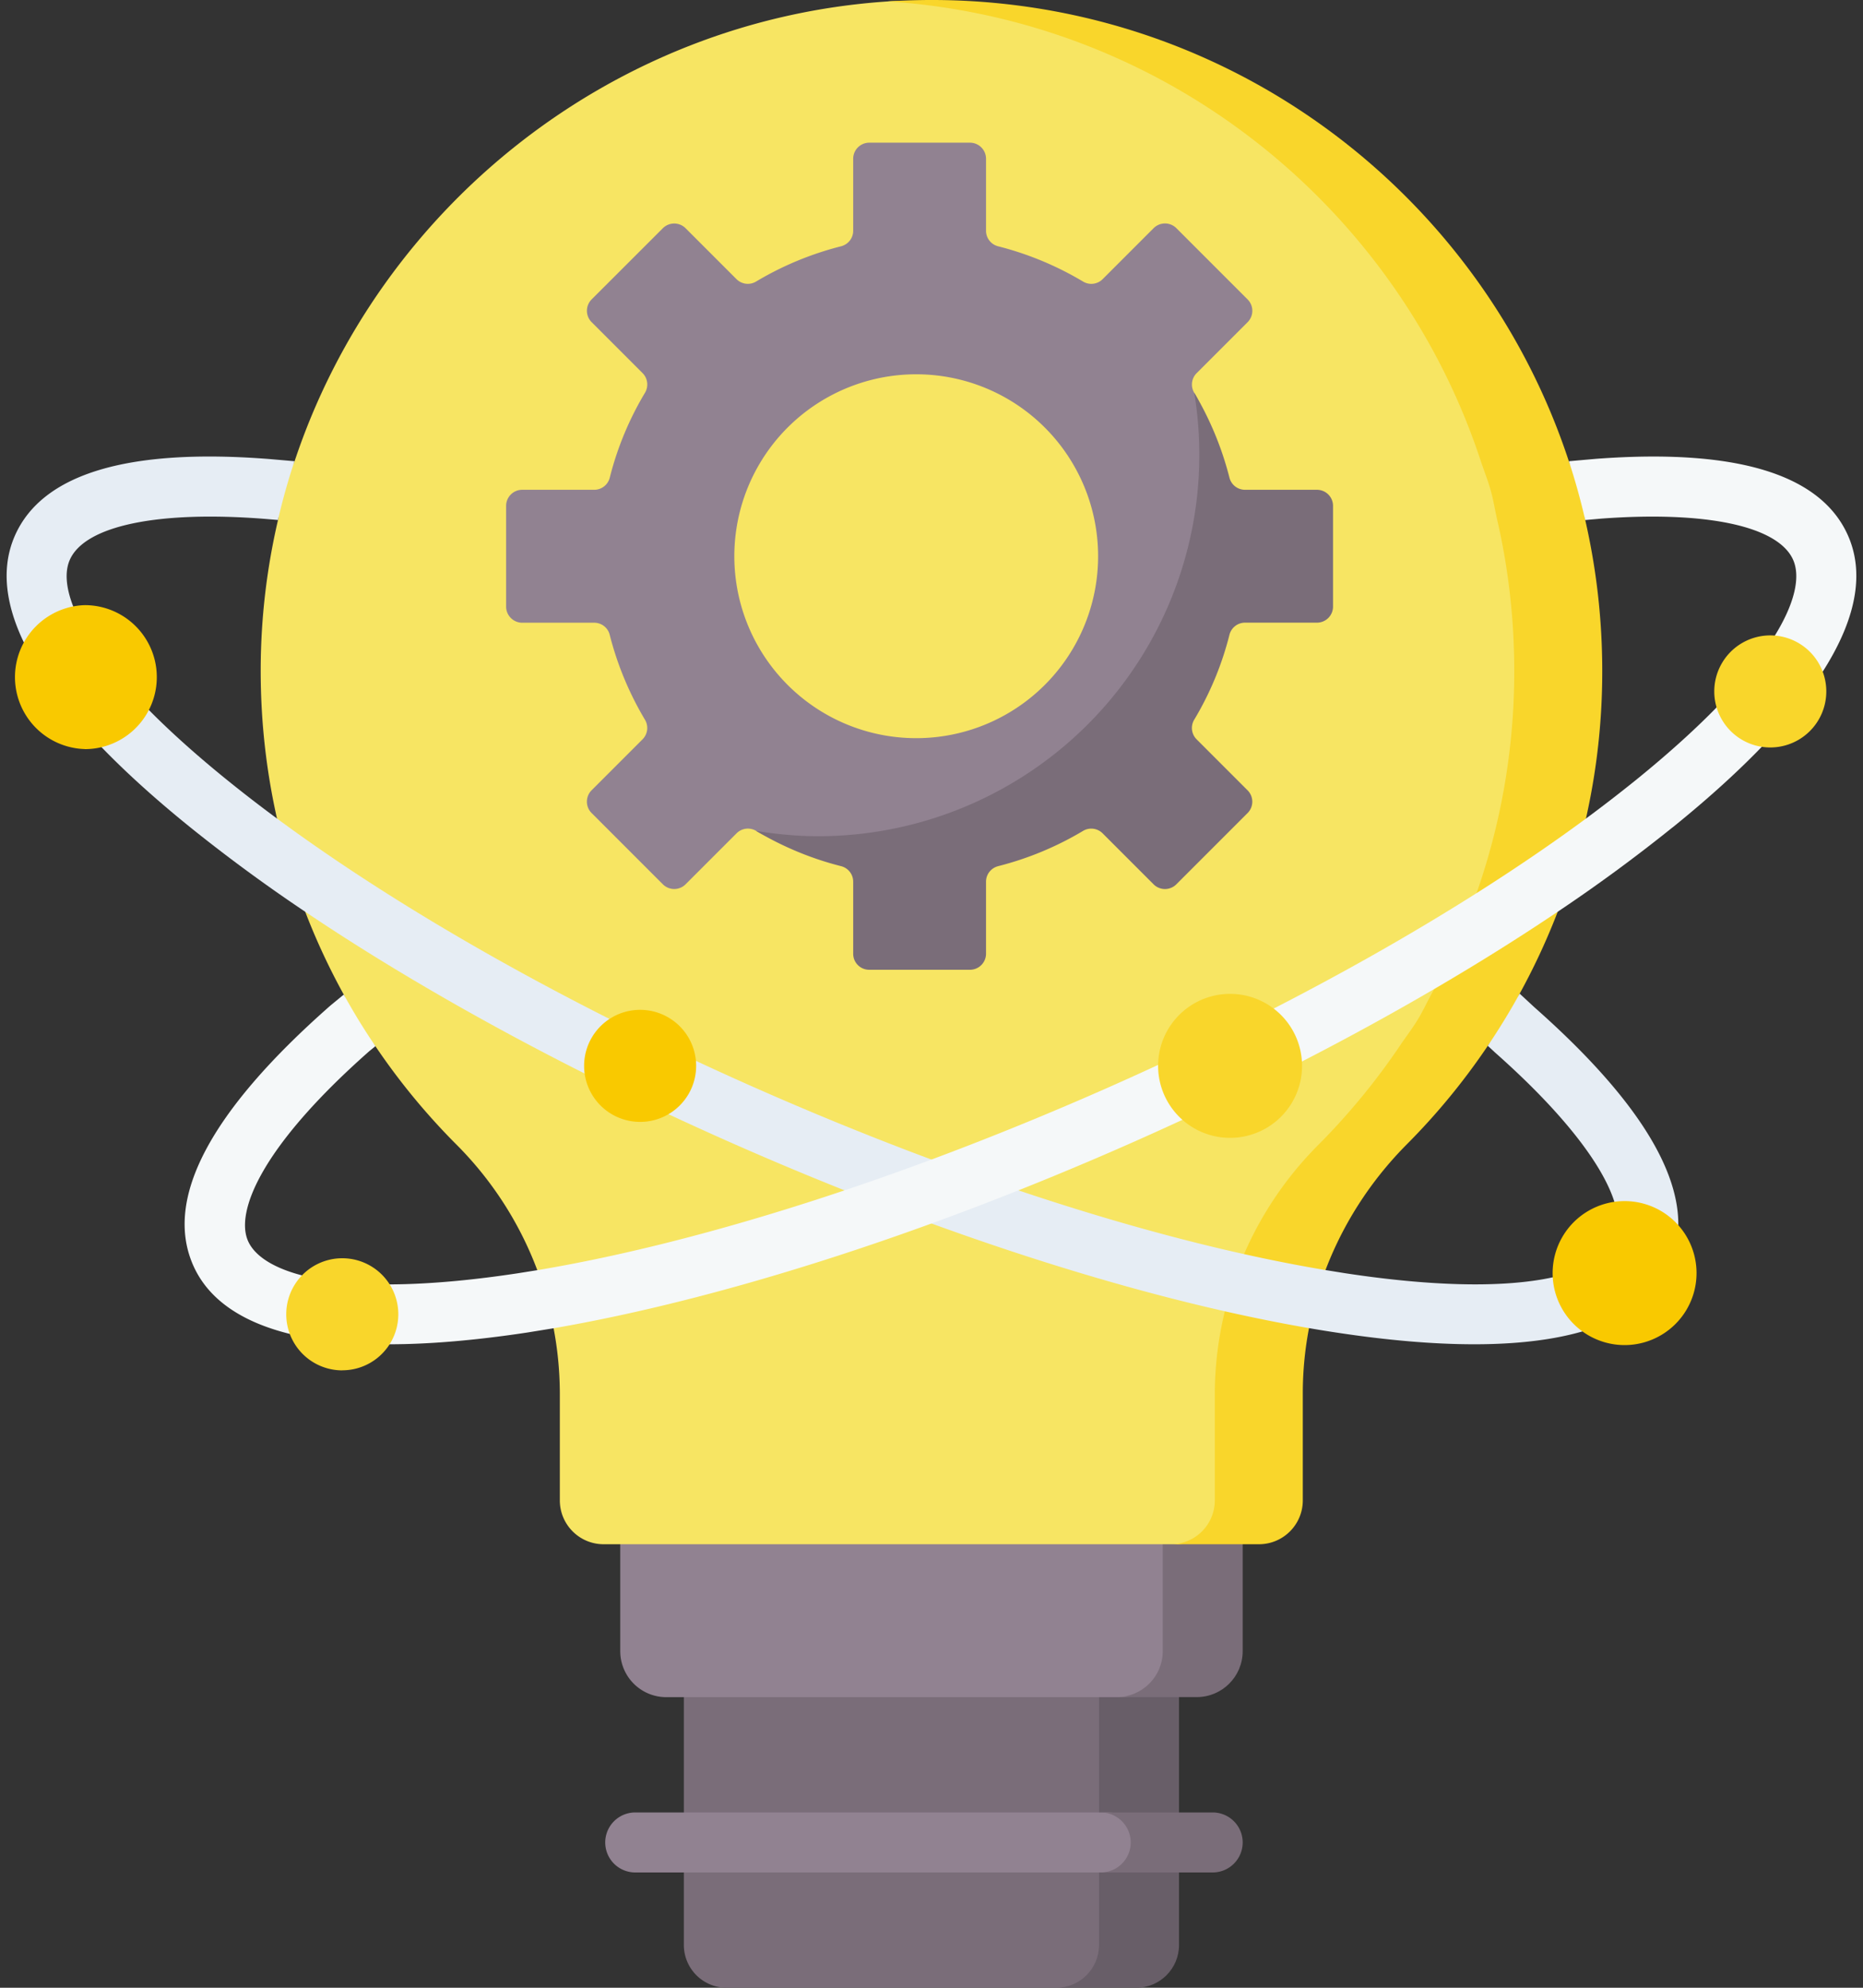 <svg width="30" height="32" viewBox="0 0 30 32" fill="none" xmlns="http://www.w3.org/2000/svg">
    <rect x="0" y="0" width="30" height="32" fill="#333333" stroke="none"/>
    <path d="m18.169 31.871-1.03.129H11.7a.689.689 0 0 1-.688-.689v-4.525h7.844v4.397c0 .38-.308.688-.688.688z" fill="#7A6D79"/>
    <path d="M17.698 26.786v4.525c0 .38-.308.689-.688.689h1.288c.38 0 .688-.308.688-.689v-4.525h-1.288z" fill="#685E68"/>
    <path d="m19.14 27.193-1.03.129h-7.38a.741.741 0 0 1-.742-.741v-2.205h9.894v2.076a.74.74 0 0 1-.741.741z" fill="#918291"/>
    <path d="M18.724 24.375v2.206c0 .409-.332.74-.742.74h1.288c.41 0 .741-.331.741-.74v-2.206h-1.287z" fill="#7A6D79"/>
    <path d="M25.42 10.773c0-.836-.003-1.569-.182-2.35-.034-.146.122-.29.083-.435-.047-.172-.292-.343-.347-.511-1.381-4.2-4.981-7.265-9.605-7.422-.362-.012-.717-.055-1.07-.032-4.434.293-8.194 3.31-9.555 7.402-.048.142-.285.285-.326.43-.05.17.1.342.059.516a10.69 10.69 0 0 0-.279 2.381c-.008 1.908.478 3.7 1.338 5.26.087.157-.015.378.08.53.076.124.348.18.429.3.382.566.816 1.093 1.296 1.575a5.688 5.688 0 0 1 1.674 4.007v1.73c0 .39.316.706.705.706h9.265l1.065-.132c.39 0 .706-.316.706-.705l.028-1.689c0-1.508.581-2.947 1.645-4.016.482-.484.96-.976 1.344-1.544.096-.143.318-.223.408-.37.08-.134.03-.334.105-.47.847-1.542 1.134-3.278 1.134-5.161z" fill="#F7E563"/>
    <path d="M25.527 8.371c-.034-.146.123-.29.083-.434-.047-.173-.292-.343-.347-.512-1.38-4.2-5.268-7.262-9.892-7.419-.361-.012-.72-.006-1.073.017C18.77.316 22.5 3.33 23.846 7.425c.056.169.116.312.163.484.04.144.067.316.101.462.18.781.274 1.595.274 2.43a10.75 10.75 0 0 1-1.329 5.194c-.075.137-.143.285-.224.418-.09.148-.193.28-.289.423-.383.568-.82 1.098-1.3 1.582a5.696 5.696 0 0 0-1.68 4.012v1.724c0 .39-.316.706-.706.706h1.417c.39 0 .706-.316.706-.706V22.43c0-1.508.615-2.943 1.679-4.012.482-.484.917-1.014 1.3-1.582.097-.143.319-.224.409-.371.08-.133.03-.333.105-.47a10.75 10.75 0 0 0 1.329-5.194c0-.835-.095-1.648-.274-2.43z" fill="#F9D62B"/>
    <path d="m19.528 30.015-1.739.129h-7.56a.483.483 0 0 1 0-.966h7.625l1.674.129c.267 0 .354.087.354.354s-.087.354-.354.354z" fill="#918291"/>
    <path d="M19.528 29.178h-1.803a.483.483 0 1 1 0 .966h1.803a.483.483 0 1 0 0-.966z" fill="#7A6D79"/>
    <path d="M26.89 20.368c-.372.843-1.448 1.273-3.15 1.273-.652 0-1.394-.063-2.223-.189a19.15 19.15 0 0 1-.438-.071c-2.685-.462-5.946-1.505-9.244-2.958-2.587-1.14-4.973-2.435-6.92-3.745a26.365 26.365 0 0 1-1.848-1.357C.704 11.414-.273 9.789.24 8.623c.44-.997 1.82-1.412 4.1-1.233l.402.035c-.103.31-.192.625-.266.946l-.215-.018c-1.721-.135-2.896.111-3.137.66-.236.534.31 1.75 2.548 3.556.25.202.513.405.788.608 2.047 1.511 4.762 3.04 7.763 4.362 3.271 1.44 6.494 2.468 9.12 2.907l.317.051c2.844.432 4.11.016 4.345-.519.264-.598-.46-1.735-1.937-3.04l-.008-.008-.102-.094c.183-.272.355-.552.513-.84l.24.222c1.914 1.692 2.646 3.088 2.178 4.15z" fill="#E6EDF4"/>
    <path d="M26.933 13.32a26.38 26.38 0 0 1-1.848 1.357c-1.948 1.311-4.333 2.606-6.92 3.746-3.3 1.454-6.563 2.497-9.25 2.96l-.432.07c-.83.125-1.571.188-2.222.188-1.704 0-2.78-.43-3.151-1.273-.47-1.068.271-2.473 2.205-4.175l.014-.012.207-.17c.157.285.327.563.51.831l-.099.08c-1.752 1.546-2.158 2.592-1.953 3.056.235.535 1.5.951 4.344.52l.314-.05c2.628-.44 5.851-1.468 9.124-2.91 3-1.322 5.716-2.85 7.764-4.361.275-.203.537-.406.787-.607 2.238-1.808 2.784-3.023 2.548-3.557-.239-.542-1.394-.79-3.09-.664l-.258.023a10.84 10.84 0 0 0-.263-.947l.443-.039c2.255-.168 3.616.248 4.052 1.237.514 1.166-.463 2.79-2.826 4.698z" fill="#F5F8F9"/>
    <path d="M1.366 12.06a1.159 1.159 0 1 0 0-2.318 1.159 1.159 0 0 0 0 2.317zM26.16 21.654a1.159 1.159 0 1 0 .001-2.318 1.159 1.159 0 0 0 0 2.318z" fill="#F9C900"/>
    <path d="M19.808 18.318a1.159 1.159 0 1 0 0-2.318 1.159 1.159 0 0 0 0 2.318zM28.507 12.033a.902.902 0 1 0 0-1.804.902.902 0 0 0 0 1.804z" fill="#F9D62B"/>
    <path d="M10.308 18.061a.902.902 0 1 0 0-1.804.902.902 0 0 0 0 1.804z" fill="#F9C900"/>
    <path d="M5.512 22.06a.902.902 0 1 0 0-1.804.902.902 0 0 0 0 1.805z" fill="#F9D62B"/>
    <path d="M21.337 8.228a.259.259 0 0 0-.259-.259l-1.166.01a.258.258 0 0 1-.25-.194c-.124-.488-.18-1.042-.432-1.463a.258.258 0 0 1 .04-.315l.82-.82a.259.259 0 0 0 0-.367l-1.147-1.147a.259.259 0 0 0-.366 0l-.82.82a.258.258 0 0 1-.316.04 5.116 5.116 0 0 0-1.368-.568.258.258 0 0 1-.195-.25v-1.16a.259.259 0 0 0-.259-.258h-1.622a.259.259 0 0 0-.258.258v1.16c0 .118-.08.22-.196.25a5.115 5.115 0 0 0-1.367.567.258.258 0 0 1-.316-.038l-.82-.82a.259.259 0 0 0-.366 0L9.527 4.82a.259.259 0 0 0 0 .366l.82.82c.084.084.1.214.04.316-.252.42-.445.88-.568 1.368a.258.258 0 0 1-.25.195h-1.16a.259.259 0 0 0-.259.258v1.622c0 .143.116.26.26.26h1.158c.119 0 .222.08.25.194.124.488.317.947.568 1.368a.258.258 0 0 1-.039.315l-.82.82a.259.259 0 0 0 0 .367l1.147 1.147a.259.259 0 0 0 .366 0l.82-.82a.258.258 0 0 1 .316-.04c.42.252.998.296 1.486.42a.258.258 0 0 1 .195.25l-.01 1.155c0 .143.115.259.258.259l1.396.057a.259.259 0 0 0 .259-.259V14.1c0-.118.08-.221.195-.25.487-.123 1.084-.347 1.505-.598a.258.258 0 0 1 .315.039l.82.82a.259.259 0 0 0 .366 0l.968-1.03a.259.259 0 0 0 0-.366l-.82-.82a.258.258 0 0 1-.04-.316c.252-.42.537-1.013.66-1.5a.258.258 0 0 1 .25-.195h1.16a.259.259 0 0 0 .259-.259l-.061-1.396zm-6.529 3.655a2.929 2.929 0 1 1 0-5.857 2.929 2.929 0 0 1 0 5.857z" fill="#918291"/>
    <path d="M21.208 7.885h-1.16a.258.258 0 0 1-.25-.195 5.181 5.181 0 0 0-.567-1.368 6.14 6.14 0 0 1-6.056 7.14c-.338 0-.677-.033-1-.086.42.25.884.446 1.369.568a.258.258 0 0 1 .195.25v1.16c0 .143.115.258.258.258h1.623a.259.259 0 0 0 .258-.258v-1.16c0-.118.08-.22.195-.25a5.117 5.117 0 0 0 1.368-.568.258.258 0 0 1 .315.04l.82.82a.259.259 0 0 0 .367 0l1.147-1.147a.259.259 0 0 0 0-.366l-.82-.82a.258.258 0 0 1-.04-.316c.252-.42.445-.88.568-1.368a.258.258 0 0 1 .25-.195h1.16a.259.259 0 0 0 .258-.258V8.143a.259.259 0 0 0-.258-.258z" fill="#7A6D79"/>
</svg>
